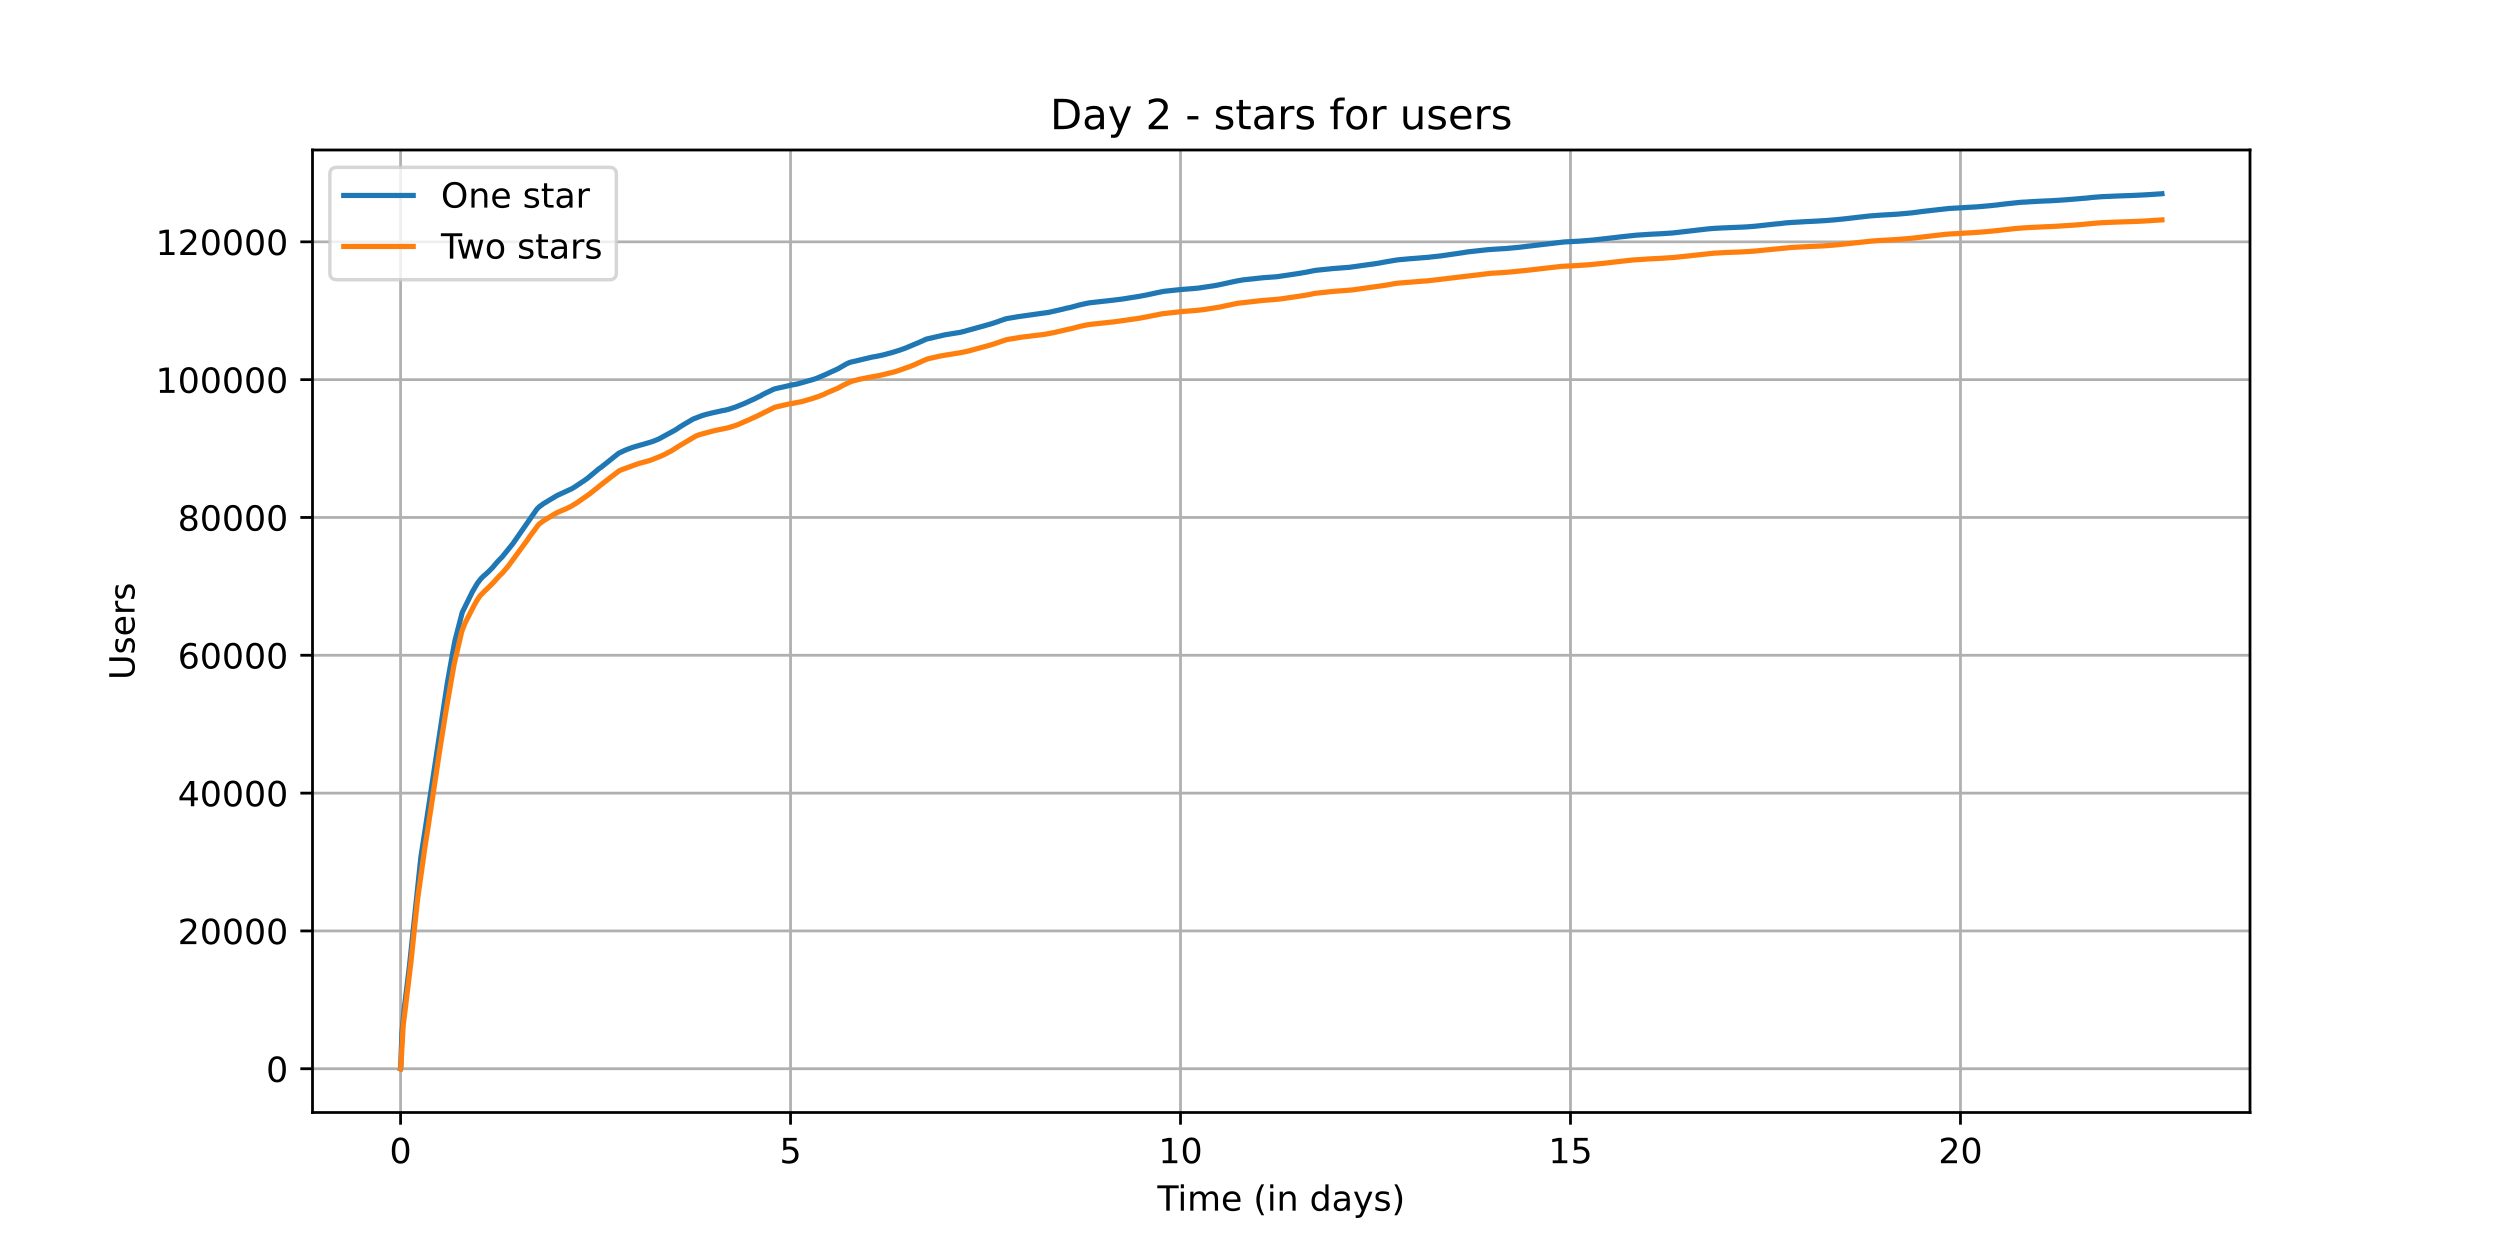 <?xml version="1.0" encoding="utf-8" standalone="no"?>
<!DOCTYPE svg PUBLIC "-//W3C//DTD SVG 1.1//EN"
  "http://www.w3.org/Graphics/SVG/1.1/DTD/svg11.dtd">
<!-- Created with matplotlib (https://matplotlib.org/) -->
<svg height="360pt" version="1.1" viewBox="0 0 720 360" width="720pt" xmlns="http://www.w3.org/2000/svg" xmlns:xlink="http://www.w3.org/1999/xlink">
 <defs>
  <style type="text/css">*{stroke-linecap:butt;stroke-linejoin:round;}</style>
 </defs>
 <g id="figure_1">
  <g id="patch_1">
   <path d="M 0 360 
L 720 360 
L 720 0 
L 0 0 
z
" style="fill:#ffffff;"/>
  </g>
  <g id="axes_1">
   <g id="patch_2">
    <path d="M 90 320.4 
L 648 320.4 
L 648 43.2 
L 90 43.2 
z
" style="fill:#ffffff;"/>
   </g>
   <g id="matplotlib.axis_1">
    <g id="xtick_1">
     <g id="line2d_1">
      <path clip-path="url(#p85b84d4c33)" d="M 115.364 320.4 
L 115.364 43.2 
" style="fill:none;stroke:#b0b0b0;stroke-linecap:square;stroke-width:0.8;"/>
     </g>
     <g id="line2d_2">
      <defs>
       <path d="M 0 0 
L 0 3.5 
" id="mfd2cdbee7e" style="stroke:#000000;stroke-width:0.8;"/>
      </defs>
      <g>
       <use style="stroke:#000000;stroke-width:0.8;" x="115.364" xlink:href="#mfd2cdbee7e" y="320.4"/>
      </g>
     </g>
     <g id="text_1">
      <!-- 0 -->
      <g transform="translate(112.182 334.998)scale(0.1 -0.1)">
       <defs>
        <path d="M 31.781 66.406 
Q 24.172 66.406 20.328 58.906 
Q 16.5 51.422 16.5 36.375 
Q 16.5 21.391 20.328 13.891 
Q 24.172 6.391 31.781 6.391 
Q 39.453 6.391 43.281 13.891 
Q 47.125 21.391 47.125 36.375 
Q 47.125 51.422 43.281 58.906 
Q 39.453 66.406 31.781 66.406 
z
M 31.781 74.219 
Q 44.047 74.219 50.516 64.516 
Q 56.984 54.828 56.984 36.375 
Q 56.984 17.969 50.516 8.266 
Q 44.047 -1.422 31.781 -1.422 
Q 19.531 -1.422 13.062 8.266 
Q 6.594 17.969 6.594 36.375 
Q 6.594 54.828 13.062 64.516 
Q 19.531 74.219 31.781 74.219 
z
" id="DejaVuSans-48"/>
       </defs>
       <use xlink:href="#DejaVuSans-48"/>
      </g>
     </g>
    </g>
    <g id="xtick_2">
     <g id="line2d_3">
      <path clip-path="url(#p85b84d4c33)" d="M 227.677 320.4 
L 227.677 43.2 
" style="fill:none;stroke:#b0b0b0;stroke-linecap:square;stroke-width:0.8;"/>
     </g>
     <g id="line2d_4">
      <g>
       <use style="stroke:#000000;stroke-width:0.8;" x="227.677" xlink:href="#mfd2cdbee7e" y="320.4"/>
      </g>
     </g>
     <g id="text_2">
      <!-- 5 -->
      <g transform="translate(224.495 334.998)scale(0.1 -0.1)">
       <defs>
        <path d="M 10.797 72.906 
L 49.516 72.906 
L 49.516 64.594 
L 19.828 64.594 
L 19.828 46.734 
Q 21.969 47.469 24.109 47.828 
Q 26.266 48.188 28.422 48.188 
Q 40.625 48.188 47.75 41.5 
Q 54.891 34.812 54.891 23.391 
Q 54.891 11.625 47.562 5.094 
Q 40.234 -1.422 26.906 -1.422 
Q 22.312 -1.422 17.547 -0.641 
Q 12.797 0.141 7.719 1.703 
L 7.719 11.625 
Q 12.109 9.234 16.797 8.062 
Q 21.484 6.891 26.703 6.891 
Q 35.156 6.891 40.078 11.328 
Q 45.016 15.766 45.016 23.391 
Q 45.016 31 40.078 35.438 
Q 35.156 39.891 26.703 39.891 
Q 22.75 39.891 18.812 39.016 
Q 14.891 38.141 10.797 36.281 
z
" id="DejaVuSans-53"/>
       </defs>
       <use xlink:href="#DejaVuSans-53"/>
      </g>
     </g>
    </g>
    <g id="xtick_3">
     <g id="line2d_5">
      <path clip-path="url(#p85b84d4c33)" d="M 339.99 320.4 
L 339.99 43.2 
" style="fill:none;stroke:#b0b0b0;stroke-linecap:square;stroke-width:0.8;"/>
     </g>
     <g id="line2d_6">
      <g>
       <use style="stroke:#000000;stroke-width:0.8;" x="339.99" xlink:href="#mfd2cdbee7e" y="320.4"/>
      </g>
     </g>
     <g id="text_3">
      <!-- 10 -->
      <g transform="translate(333.627 334.998)scale(0.1 -0.1)">
       <defs>
        <path d="M 12.406 8.297 
L 28.516 8.297 
L 28.516 63.922 
L 10.984 60.406 
L 10.984 69.391 
L 28.422 72.906 
L 38.281 72.906 
L 38.281 8.297 
L 54.391 8.297 
L 54.391 0 
L 12.406 0 
z
" id="DejaVuSans-49"/>
       </defs>
       <use xlink:href="#DejaVuSans-49"/>
       <use x="63.623" xlink:href="#DejaVuSans-48"/>
      </g>
     </g>
    </g>
    <g id="xtick_4">
     <g id="line2d_7">
      <path clip-path="url(#p85b84d4c33)" d="M 452.303 320.4 
L 452.303 43.2 
" style="fill:none;stroke:#b0b0b0;stroke-linecap:square;stroke-width:0.8;"/>
     </g>
     <g id="line2d_8">
      <g>
       <use style="stroke:#000000;stroke-width:0.8;" x="452.303" xlink:href="#mfd2cdbee7e" y="320.4"/>
      </g>
     </g>
     <g id="text_4">
      <!-- 15 -->
      <g transform="translate(445.94 334.998)scale(0.1 -0.1)">
       <use xlink:href="#DejaVuSans-49"/>
       <use x="63.623" xlink:href="#DejaVuSans-53"/>
      </g>
     </g>
    </g>
    <g id="xtick_5">
     <g id="line2d_9">
      <path clip-path="url(#p85b84d4c33)" d="M 564.616 320.4 
L 564.616 43.2 
" style="fill:none;stroke:#b0b0b0;stroke-linecap:square;stroke-width:0.8;"/>
     </g>
     <g id="line2d_10">
      <g>
       <use style="stroke:#000000;stroke-width:0.8;" x="564.616" xlink:href="#mfd2cdbee7e" y="320.4"/>
      </g>
     </g>
     <g id="text_5">
      <!-- 20 -->
      <g transform="translate(558.253 334.998)scale(0.1 -0.1)">
       <defs>
        <path d="M 19.188 8.297 
L 53.609 8.297 
L 53.609 0 
L 7.328 0 
L 7.328 8.297 
Q 12.938 14.109 22.625 23.891 
Q 32.328 33.688 34.812 36.531 
Q 39.547 41.844 41.422 45.531 
Q 43.312 49.219 43.312 52.781 
Q 43.312 58.594 39.234 62.25 
Q 35.156 65.922 28.609 65.922 
Q 23.969 65.922 18.812 64.312 
Q 13.672 62.703 7.812 59.422 
L 7.812 69.391 
Q 13.766 71.781 18.938 73 
Q 24.125 74.219 28.422 74.219 
Q 39.75 74.219 46.484 68.547 
Q 53.219 62.891 53.219 53.422 
Q 53.219 48.922 51.531 44.891 
Q 49.859 40.875 45.406 35.406 
Q 44.188 33.984 37.641 27.219 
Q 31.109 20.453 19.188 8.297 
z
" id="DejaVuSans-50"/>
       </defs>
       <use xlink:href="#DejaVuSans-50"/>
       <use x="63.623" xlink:href="#DejaVuSans-48"/>
      </g>
     </g>
    </g>
    <g id="text_6">
     <!-- Time (in days) -->
     <g transform="translate(333.327 348.677)scale(0.1 -0.1)">
      <defs>
       <path d="M -0.297 72.906 
L 61.375 72.906 
L 61.375 64.594 
L 35.5 64.594 
L 35.5 0 
L 25.594 0 
L 25.594 64.594 
L -0.297 64.594 
z
" id="DejaVuSans-84"/>
       <path d="M 9.422 54.688 
L 18.406 54.688 
L 18.406 0 
L 9.422 0 
z
M 9.422 75.984 
L 18.406 75.984 
L 18.406 64.594 
L 9.422 64.594 
z
" id="DejaVuSans-105"/>
       <path d="M 52 44.188 
Q 55.375 50.25 60.062 53.125 
Q 64.75 56 71.094 56 
Q 79.641 56 84.281 50.016 
Q 88.922 44.047 88.922 33.016 
L 88.922 0 
L 79.891 0 
L 79.891 32.719 
Q 79.891 40.578 77.094 44.375 
Q 74.312 48.188 68.609 48.188 
Q 61.625 48.188 57.562 43.547 
Q 53.516 38.922 53.516 30.906 
L 53.516 0 
L 44.484 0 
L 44.484 32.719 
Q 44.484 40.625 41.703 44.406 
Q 38.922 48.188 33.109 48.188 
Q 26.219 48.188 22.156 43.531 
Q 18.109 38.875 18.109 30.906 
L 18.109 0 
L 9.078 0 
L 9.078 54.688 
L 18.109 54.688 
L 18.109 46.188 
Q 21.188 51.219 25.484 53.609 
Q 29.781 56 35.688 56 
Q 41.656 56 45.828 52.969 
Q 50 49.953 52 44.188 
z
" id="DejaVuSans-109"/>
       <path d="M 56.203 29.594 
L 56.203 25.203 
L 14.891 25.203 
Q 15.484 15.922 20.484 11.062 
Q 25.484 6.203 34.422 6.203 
Q 39.594 6.203 44.453 7.469 
Q 49.312 8.734 54.109 11.281 
L 54.109 2.781 
Q 49.266 0.734 44.188 -0.344 
Q 39.109 -1.422 33.891 -1.422 
Q 20.797 -1.422 13.156 6.188 
Q 5.516 13.812 5.516 26.812 
Q 5.516 40.234 12.766 48.109 
Q 20.016 56 32.328 56 
Q 43.359 56 49.781 48.891 
Q 56.203 41.797 56.203 29.594 
z
M 47.219 32.234 
Q 47.125 39.594 43.094 43.984 
Q 39.062 48.391 32.422 48.391 
Q 24.906 48.391 20.391 44.141 
Q 15.875 39.891 15.188 32.172 
z
" id="DejaVuSans-101"/>
       <path id="DejaVuSans-32"/>
       <path d="M 31 75.875 
Q 24.469 64.656 21.281 53.656 
Q 18.109 42.672 18.109 31.391 
Q 18.109 20.125 21.312 9.062 
Q 24.516 -2 31 -13.188 
L 23.188 -13.188 
Q 15.875 -1.703 12.234 9.375 
Q 8.594 20.453 8.594 31.391 
Q 8.594 42.281 12.203 53.312 
Q 15.828 64.359 23.188 75.875 
z
" id="DejaVuSans-40"/>
       <path d="M 54.891 33.016 
L 54.891 0 
L 45.906 0 
L 45.906 32.719 
Q 45.906 40.484 42.875 44.328 
Q 39.844 48.188 33.797 48.188 
Q 26.516 48.188 22.312 43.547 
Q 18.109 38.922 18.109 30.906 
L 18.109 0 
L 9.078 0 
L 9.078 54.688 
L 18.109 54.688 
L 18.109 46.188 
Q 21.344 51.125 25.703 53.562 
Q 30.078 56 35.797 56 
Q 45.219 56 50.047 50.172 
Q 54.891 44.344 54.891 33.016 
z
" id="DejaVuSans-110"/>
       <path d="M 45.406 46.391 
L 45.406 75.984 
L 54.391 75.984 
L 54.391 0 
L 45.406 0 
L 45.406 8.203 
Q 42.578 3.328 38.25 0.953 
Q 33.938 -1.422 27.875 -1.422 
Q 17.969 -1.422 11.734 6.484 
Q 5.516 14.406 5.516 27.297 
Q 5.516 40.188 11.734 48.094 
Q 17.969 56 27.875 56 
Q 33.938 56 38.25 53.625 
Q 42.578 51.266 45.406 46.391 
z
M 14.797 27.297 
Q 14.797 17.391 18.875 11.75 
Q 22.953 6.109 30.078 6.109 
Q 37.203 6.109 41.297 11.75 
Q 45.406 17.391 45.406 27.297 
Q 45.406 37.203 41.297 42.844 
Q 37.203 48.484 30.078 48.484 
Q 22.953 48.484 18.875 42.844 
Q 14.797 37.203 14.797 27.297 
z
" id="DejaVuSans-100"/>
       <path d="M 34.281 27.484 
Q 23.391 27.484 19.188 25 
Q 14.984 22.516 14.984 16.5 
Q 14.984 11.719 18.141 8.906 
Q 21.297 6.109 26.703 6.109 
Q 34.188 6.109 38.703 11.406 
Q 43.219 16.703 43.219 25.484 
L 43.219 27.484 
z
M 52.203 31.203 
L 52.203 0 
L 43.219 0 
L 43.219 8.297 
Q 40.141 3.328 35.547 0.953 
Q 30.953 -1.422 24.312 -1.422 
Q 15.922 -1.422 10.953 3.297 
Q 6 8.016 6 15.922 
Q 6 25.141 12.172 29.828 
Q 18.359 34.516 30.609 34.516 
L 43.219 34.516 
L 43.219 35.406 
Q 43.219 41.609 39.141 45 
Q 35.062 48.391 27.688 48.391 
Q 23 48.391 18.547 47.266 
Q 14.109 46.141 10.016 43.891 
L 10.016 52.203 
Q 14.938 54.109 19.578 55.047 
Q 24.219 56 28.609 56 
Q 40.484 56 46.344 49.844 
Q 52.203 43.703 52.203 31.203 
z
" id="DejaVuSans-97"/>
       <path d="M 32.172 -5.078 
Q 28.375 -14.844 24.75 -17.812 
Q 21.141 -20.797 15.094 -20.797 
L 7.906 -20.797 
L 7.906 -13.281 
L 13.188 -13.281 
Q 16.891 -13.281 18.938 -11.516 
Q 21 -9.766 23.484 -3.219 
L 25.094 0.875 
L 2.984 54.688 
L 12.5 54.688 
L 29.594 11.922 
L 46.688 54.688 
L 56.203 54.688 
z
" id="DejaVuSans-121"/>
       <path d="M 44.281 53.078 
L 44.281 44.578 
Q 40.484 46.531 36.375 47.5 
Q 32.281 48.484 27.875 48.484 
Q 21.188 48.484 17.844 46.438 
Q 14.5 44.391 14.5 40.281 
Q 14.5 37.156 16.891 35.375 
Q 19.281 33.594 26.516 31.984 
L 29.594 31.297 
Q 39.156 29.25 43.188 25.516 
Q 47.219 21.781 47.219 15.094 
Q 47.219 7.469 41.188 3.016 
Q 35.156 -1.422 24.609 -1.422 
Q 20.219 -1.422 15.453 -0.562 
Q 10.688 0.297 5.422 2 
L 5.422 11.281 
Q 10.406 8.688 15.234 7.391 
Q 20.062 6.109 24.812 6.109 
Q 31.156 6.109 34.562 8.281 
Q 37.984 10.453 37.984 14.406 
Q 37.984 18.062 35.516 20.016 
Q 33.062 21.969 24.703 23.781 
L 21.578 24.516 
Q 13.234 26.266 9.516 29.906 
Q 5.812 33.547 5.812 39.891 
Q 5.812 47.609 11.281 51.797 
Q 16.75 56 26.812 56 
Q 31.781 56 36.172 55.266 
Q 40.578 54.547 44.281 53.078 
z
" id="DejaVuSans-115"/>
       <path d="M 8.016 75.875 
L 15.828 75.875 
Q 23.141 64.359 26.781 53.312 
Q 30.422 42.281 30.422 31.391 
Q 30.422 20.453 26.781 9.375 
Q 23.141 -1.703 15.828 -13.188 
L 8.016 -13.188 
Q 14.5 -2 17.703 9.062 
Q 20.906 20.125 20.906 31.391 
Q 20.906 42.672 17.703 53.656 
Q 14.5 64.656 8.016 75.875 
z
" id="DejaVuSans-41"/>
      </defs>
      <use xlink:href="#DejaVuSans-84"/>
      <use x="57.959" xlink:href="#DejaVuSans-105"/>
      <use x="85.742" xlink:href="#DejaVuSans-109"/>
      <use x="183.154" xlink:href="#DejaVuSans-101"/>
      <use x="244.678" xlink:href="#DejaVuSans-32"/>
      <use x="276.465" xlink:href="#DejaVuSans-40"/>
      <use x="315.479" xlink:href="#DejaVuSans-105"/>
      <use x="343.262" xlink:href="#DejaVuSans-110"/>
      <use x="406.641" xlink:href="#DejaVuSans-32"/>
      <use x="438.428" xlink:href="#DejaVuSans-100"/>
      <use x="501.904" xlink:href="#DejaVuSans-97"/>
      <use x="563.184" xlink:href="#DejaVuSans-121"/>
      <use x="622.363" xlink:href="#DejaVuSans-115"/>
      <use x="674.463" xlink:href="#DejaVuSans-41"/>
     </g>
    </g>
   </g>
   <g id="matplotlib.axis_2">
    <g id="ytick_1">
     <g id="line2d_11">
      <path clip-path="url(#p85b84d4c33)" d="M 90 307.8 
L 648 307.8 
" style="fill:none;stroke:#b0b0b0;stroke-linecap:square;stroke-width:0.8;"/>
     </g>
     <g id="line2d_12">
      <defs>
       <path d="M 0 0 
L -3.5 0 
" id="mcbee7a21dc" style="stroke:#000000;stroke-width:0.8;"/>
      </defs>
      <g>
       <use style="stroke:#000000;stroke-width:0.8;" x="90" xlink:href="#mcbee7a21dc" y="307.8"/>
      </g>
     </g>
     <g id="text_7">
      <!-- 0 -->
      <g transform="translate(76.638 311.599)scale(0.1 -0.1)">
       <use xlink:href="#DejaVuSans-48"/>
      </g>
     </g>
    </g>
    <g id="ytick_2">
     <g id="line2d_13">
      <path clip-path="url(#p85b84d4c33)" d="M 90 268.107 
L 648 268.107 
" style="fill:none;stroke:#b0b0b0;stroke-linecap:square;stroke-width:0.8;"/>
     </g>
     <g id="line2d_14">
      <g>
       <use style="stroke:#000000;stroke-width:0.8;" x="90" xlink:href="#mcbee7a21dc" y="268.107"/>
      </g>
     </g>
     <g id="text_8">
      <!-- 20000 -->
      <g transform="translate(51.188 271.907)scale(0.1 -0.1)">
       <use xlink:href="#DejaVuSans-50"/>
       <use x="63.623" xlink:href="#DejaVuSans-48"/>
       <use x="127.246" xlink:href="#DejaVuSans-48"/>
       <use x="190.869" xlink:href="#DejaVuSans-48"/>
       <use x="254.492" xlink:href="#DejaVuSans-48"/>
      </g>
     </g>
    </g>
    <g id="ytick_3">
     <g id="line2d_15">
      <path clip-path="url(#p85b84d4c33)" d="M 90 228.415 
L 648 228.415 
" style="fill:none;stroke:#b0b0b0;stroke-linecap:square;stroke-width:0.8;"/>
     </g>
     <g id="line2d_16">
      <g>
       <use style="stroke:#000000;stroke-width:0.8;" x="90" xlink:href="#mcbee7a21dc" y="228.415"/>
      </g>
     </g>
     <g id="text_9">
      <!-- 40000 -->
      <g transform="translate(51.188 232.214)scale(0.1 -0.1)">
       <defs>
        <path d="M 37.797 64.312 
L 12.891 25.391 
L 37.797 25.391 
z
M 35.203 72.906 
L 47.609 72.906 
L 47.609 25.391 
L 58.016 25.391 
L 58.016 17.188 
L 47.609 17.188 
L 47.609 0 
L 37.797 0 
L 37.797 17.188 
L 4.891 17.188 
L 4.891 26.703 
z
" id="DejaVuSans-52"/>
       </defs>
       <use xlink:href="#DejaVuSans-52"/>
       <use x="63.623" xlink:href="#DejaVuSans-48"/>
       <use x="127.246" xlink:href="#DejaVuSans-48"/>
       <use x="190.869" xlink:href="#DejaVuSans-48"/>
       <use x="254.492" xlink:href="#DejaVuSans-48"/>
      </g>
     </g>
    </g>
    <g id="ytick_4">
     <g id="line2d_17">
      <path clip-path="url(#p85b84d4c33)" d="M 90 188.722 
L 648 188.722 
" style="fill:none;stroke:#b0b0b0;stroke-linecap:square;stroke-width:0.8;"/>
     </g>
     <g id="line2d_18">
      <g>
       <use style="stroke:#000000;stroke-width:0.8;" x="90" xlink:href="#mcbee7a21dc" y="188.722"/>
      </g>
     </g>
     <g id="text_10">
      <!-- 60000 -->
      <g transform="translate(51.188 192.522)scale(0.1 -0.1)">
       <defs>
        <path d="M 33.016 40.375 
Q 26.375 40.375 22.484 35.828 
Q 18.609 31.297 18.609 23.391 
Q 18.609 15.531 22.484 10.953 
Q 26.375 6.391 33.016 6.391 
Q 39.656 6.391 43.531 10.953 
Q 47.406 15.531 47.406 23.391 
Q 47.406 31.297 43.531 35.828 
Q 39.656 40.375 33.016 40.375 
z
M 52.594 71.297 
L 52.594 62.312 
Q 48.875 64.062 45.094 64.984 
Q 41.312 65.922 37.594 65.922 
Q 27.828 65.922 22.672 59.328 
Q 17.531 52.734 16.797 39.406 
Q 19.672 43.656 24.016 45.922 
Q 28.375 48.188 33.594 48.188 
Q 44.578 48.188 50.953 41.516 
Q 57.328 34.859 57.328 23.391 
Q 57.328 12.156 50.688 5.359 
Q 44.047 -1.422 33.016 -1.422 
Q 20.359 -1.422 13.672 8.266 
Q 6.984 17.969 6.984 36.375 
Q 6.984 53.656 15.188 63.938 
Q 23.391 74.219 37.203 74.219 
Q 40.922 74.219 44.703 73.484 
Q 48.484 72.75 52.594 71.297 
z
" id="DejaVuSans-54"/>
       </defs>
       <use xlink:href="#DejaVuSans-54"/>
       <use x="63.623" xlink:href="#DejaVuSans-48"/>
       <use x="127.246" xlink:href="#DejaVuSans-48"/>
       <use x="190.869" xlink:href="#DejaVuSans-48"/>
       <use x="254.492" xlink:href="#DejaVuSans-48"/>
      </g>
     </g>
    </g>
    <g id="ytick_5">
     <g id="line2d_19">
      <path clip-path="url(#p85b84d4c33)" d="M 90 149.03 
L 648 149.03 
" style="fill:none;stroke:#b0b0b0;stroke-linecap:square;stroke-width:0.8;"/>
     </g>
     <g id="line2d_20">
      <g>
       <use style="stroke:#000000;stroke-width:0.8;" x="90" xlink:href="#mcbee7a21dc" y="149.03"/>
      </g>
     </g>
     <g id="text_11">
      <!-- 80000 -->
      <g transform="translate(51.188 152.829)scale(0.1 -0.1)">
       <defs>
        <path d="M 31.781 34.625 
Q 24.75 34.625 20.719 30.859 
Q 16.703 27.094 16.703 20.516 
Q 16.703 13.922 20.719 10.156 
Q 24.75 6.391 31.781 6.391 
Q 38.812 6.391 42.859 10.172 
Q 46.922 13.969 46.922 20.516 
Q 46.922 27.094 42.891 30.859 
Q 38.875 34.625 31.781 34.625 
z
M 21.922 38.812 
Q 15.578 40.375 12.031 44.719 
Q 8.5 49.078 8.5 55.328 
Q 8.5 64.062 14.719 69.141 
Q 20.953 74.219 31.781 74.219 
Q 42.672 74.219 48.875 69.141 
Q 55.078 64.062 55.078 55.328 
Q 55.078 49.078 51.531 44.719 
Q 48 40.375 41.703 38.812 
Q 48.828 37.156 52.797 32.312 
Q 56.781 27.484 56.781 20.516 
Q 56.781 9.906 50.312 4.234 
Q 43.844 -1.422 31.781 -1.422 
Q 19.734 -1.422 13.25 4.234 
Q 6.781 9.906 6.781 20.516 
Q 6.781 27.484 10.781 32.312 
Q 14.797 37.156 21.922 38.812 
z
M 18.312 54.391 
Q 18.312 48.734 21.844 45.562 
Q 25.391 42.391 31.781 42.391 
Q 38.141 42.391 41.719 45.562 
Q 45.312 48.734 45.312 54.391 
Q 45.312 60.062 41.719 63.234 
Q 38.141 66.406 31.781 66.406 
Q 25.391 66.406 21.844 63.234 
Q 18.312 60.062 18.312 54.391 
z
" id="DejaVuSans-56"/>
       </defs>
       <use xlink:href="#DejaVuSans-56"/>
       <use x="63.623" xlink:href="#DejaVuSans-48"/>
       <use x="127.246" xlink:href="#DejaVuSans-48"/>
       <use x="190.869" xlink:href="#DejaVuSans-48"/>
       <use x="254.492" xlink:href="#DejaVuSans-48"/>
      </g>
     </g>
    </g>
    <g id="ytick_6">
     <g id="line2d_21">
      <path clip-path="url(#p85b84d4c33)" d="M 90 109.337 
L 648 109.337 
" style="fill:none;stroke:#b0b0b0;stroke-linecap:square;stroke-width:0.8;"/>
     </g>
     <g id="line2d_22">
      <g>
       <use style="stroke:#000000;stroke-width:0.8;" x="90" xlink:href="#mcbee7a21dc" y="109.337"/>
      </g>
     </g>
     <g id="text_12">
      <!-- 100000 -->
      <g transform="translate(44.825 113.137)scale(0.1 -0.1)">
       <use xlink:href="#DejaVuSans-49"/>
       <use x="63.623" xlink:href="#DejaVuSans-48"/>
       <use x="127.246" xlink:href="#DejaVuSans-48"/>
       <use x="190.869" xlink:href="#DejaVuSans-48"/>
       <use x="254.492" xlink:href="#DejaVuSans-48"/>
       <use x="318.115" xlink:href="#DejaVuSans-48"/>
      </g>
     </g>
    </g>
    <g id="ytick_7">
     <g id="line2d_23">
      <path clip-path="url(#p85b84d4c33)" d="M 90 69.645 
L 648 69.645 
" style="fill:none;stroke:#b0b0b0;stroke-linecap:square;stroke-width:0.8;"/>
     </g>
     <g id="line2d_24">
      <g>
       <use style="stroke:#000000;stroke-width:0.8;" x="90" xlink:href="#mcbee7a21dc" y="69.645"/>
      </g>
     </g>
     <g id="text_13">
      <!-- 120000 -->
      <g transform="translate(44.825 73.444)scale(0.1 -0.1)">
       <use xlink:href="#DejaVuSans-49"/>
       <use x="63.623" xlink:href="#DejaVuSans-50"/>
       <use x="127.246" xlink:href="#DejaVuSans-48"/>
       <use x="190.869" xlink:href="#DejaVuSans-48"/>
       <use x="254.492" xlink:href="#DejaVuSans-48"/>
       <use x="318.115" xlink:href="#DejaVuSans-48"/>
      </g>
     </g>
    </g>
    <g id="text_14">
     <!-- Users -->
     <g transform="translate(38.745 195.801)rotate(-90)scale(0.1 -0.1)">
      <defs>
       <path d="M 8.688 72.906 
L 18.609 72.906 
L 18.609 28.609 
Q 18.609 16.891 22.844 11.734 
Q 27.094 6.594 36.625 6.594 
Q 46.094 6.594 50.344 11.734 
Q 54.594 16.891 54.594 28.609 
L 54.594 72.906 
L 64.5 72.906 
L 64.5 27.391 
Q 64.5 13.141 57.438 5.859 
Q 50.391 -1.422 36.625 -1.422 
Q 22.797 -1.422 15.734 5.859 
Q 8.688 13.141 8.688 27.391 
z
" id="DejaVuSans-85"/>
       <path d="M 41.109 46.297 
Q 39.594 47.172 37.812 47.578 
Q 36.031 48 33.891 48 
Q 26.266 48 22.188 43.047 
Q 18.109 38.094 18.109 28.812 
L 18.109 0 
L 9.078 0 
L 9.078 54.688 
L 18.109 54.688 
L 18.109 46.188 
Q 20.953 51.172 25.484 53.578 
Q 30.031 56 36.531 56 
Q 37.453 56 38.578 55.875 
Q 39.703 55.766 41.062 55.516 
z
" id="DejaVuSans-114"/>
      </defs>
      <use xlink:href="#DejaVuSans-85"/>
      <use x="73.193" xlink:href="#DejaVuSans-115"/>
      <use x="125.293" xlink:href="#DejaVuSans-101"/>
      <use x="186.816" xlink:href="#DejaVuSans-114"/>
      <use x="227.93" xlink:href="#DejaVuSans-115"/>
     </g>
    </g>
   </g>
   <g id="line2d_25">
    <path clip-path="url(#p85b84d4c33)" d="M 115.364 307.8 
L 115.397 307.693 
L 115.483 304.74 
L 115.768 297.373 
L 116.393 290.71 
L 117.921 278.193 
L 121.226 246.777 
L 122.308 239.777 
L 122.659 237.524 
L 128.833 196.691 
L 129.42 193.386 
L 130.36 188.121 
L 130.565 186.928 
L 131.044 184.442 
L 133.123 176.386 
L 136.071 170.392 
L 137.477 167.991 
L 138.529 166.641 
L 138.792 166.379 
L 139.24 165.925 
L 139.487 165.711 
L 139.636 165.605 
L 139.93 165.334 
L 140.562 164.754 
L 140.725 164.607 
L 141.581 163.732 
L 141.781 163.547 
L 143.078 162.009 
L 143.634 161.394 
L 144.205 160.819 
L 144.576 160.449 
L 147.74 156.532 
L 148.095 156.01 
L 154.628 146.611 
L 155.402 145.864 
L 155.919 145.509 
L 156.151 145.338 
L 156.382 145.144 
L 160.288 142.788 
L 160.597 142.633 
L 164.71 140.74 
L 164.886 140.627 
L 165.472 140.272 
L 167.772 138.736 
L 167.772 138.736 
L 168.019 138.595 
L 168.483 138.257 
L 168.73 138.085 
L 169.055 137.848 
L 169.287 137.668 
L 170.972 136.271 
L 171.151 136.122 
L 172.216 135.215 
L 172.432 135.05 
L 172.828 134.76 
L 173.019 134.653 
L 178.175 130.541 
L 179.958 129.696 
L 180.584 129.44 
L 180.954 129.301 
L 181.798 128.993 
L 182.158 128.856 
L 182.621 128.721 
L 182.983 128.612 
L 183.906 128.342 
L 184.128 128.263 
L 184.847 128.076 
L 185.248 127.967 
L 187.486 127.302 
L 187.887 127.163 
L 188.426 126.967 
L 188.706 126.85 
L 189.662 126.461 
L 189.662 126.461 
L 194.362 123.908 
L 194.625 123.744 
L 195.681 123.045 
L 196.109 122.773 
L 196.746 122.382 
L 197.148 122.132 
L 199.51 120.757 
L 199.695 120.652 
L 202.411 119.618 
L 202.852 119.51 
L 203.337 119.352 
L 203.795 119.243 
L 205.174 118.901 
L 207.29 118.441 
L 207.753 118.324 
L 208.271 118.217 
L 208.766 118.145 
L 209.74 117.911 
L 210.034 117.82 
L 211.641 117.292 
L 212.105 117.125 
L 212.816 116.833 
L 213.203 116.676 
L 213.713 116.474 
L 213.976 116.367 
L 214.548 116.129 
L 216.712 115.13 
L 217.083 114.974 
L 218.149 114.442 
L 218.644 114.2 
L 219.123 113.969 
L 219.525 113.705 
L 219.927 113.489 
L 222.957 112.04 
L 223.885 111.812 
L 227.78 110.935 
L 229.62 110.586 
L 234.102 109.315 
L 234.349 109.236 
L 234.937 109.052 
L 237.937 107.789 
L 238.184 107.666 
L 239.452 107.069 
L 239.746 106.95 
L 241.308 106.225 
L 241.988 105.836 
L 243.689 104.856 
L 243.937 104.735 
L 244.23 104.592 
L 244.803 104.354 
L 251.342 102.804 
L 252.069 102.697 
L 254.58 102.171 
L 255.245 101.978 
L 255.771 101.831 
L 256.667 101.605 
L 258.724 100.968 
L 259.11 100.849 
L 259.945 100.543 
L 260.486 100.369 
L 260.873 100.208 
L 264.847 98.547 
L 266.795 97.66 
L 271.636 96.542 
L 272.146 96.433 
L 272.718 96.332 
L 275.933 95.814 
L 276.428 95.739 
L 277.386 95.506 
L 283.804 93.736 
L 284.19 93.611 
L 285.041 93.393 
L 287.036 92.75 
L 287.515 92.585 
L 287.778 92.468 
L 288.226 92.309 
L 288.474 92.232 
L 289.649 91.827 
L 289.881 91.763 
L 292.742 91.283 
L 293.314 91.18 
L 302.044 89.957 
L 306.191 89.017 
L 306.948 88.808 
L 307.351 88.723 
L 307.953 88.614 
L 308.804 88.396 
L 309.887 88.1 
L 310.63 87.895 
L 310.971 87.802 
L 313.523 87.254 
L 314.374 87.145 
L 320.374 86.48 
L 321.239 86.371 
L 322.121 86.258 
L 323.048 86.149 
L 323.543 86.075 
L 324.208 85.972 
L 324.443 85.929 
L 327.952 85.373 
L 328.555 85.26 
L 330.457 84.905 
L 331.214 84.732 
L 331.74 84.623 
L 334.245 84.087 
L 334.849 83.982 
L 335.25 83.898 
L 340.028 83.39 
L 341.358 83.281 
L 343.398 83.128 
L 344.559 83.019 
L 345.27 82.95 
L 349.676 82.285 
L 349.939 82.241 
L 350.558 82.132 
L 353.108 81.586 
L 354.237 81.332 
L 356.463 80.87 
L 357.174 80.765 
L 357.869 80.618 
L 362.987 80.066 
L 364.116 79.957 
L 366.002 79.824 
L 367.547 79.715 
L 368.491 79.588 
L 374.118 78.748 
L 375.556 78.494 
L 376.267 78.389 
L 376.607 78.302 
L 377.148 78.195 
L 378.864 77.865 
L 383.749 77.355 
L 385.172 77.246 
L 387.274 77.085 
L 388.696 76.976 
L 396.892 75.823 
L 398.593 75.503 
L 401.036 75.081 
L 402.18 74.896 
L 403.046 74.787 
L 406.031 74.519 
L 407.453 74.41 
L 409.82 74.219 
L 411.245 74.112 
L 412.079 74.013 
L 413.053 73.906 
L 413.78 73.832 
L 414.708 73.725 
L 415.604 73.606 
L 421.51 72.745 
L 422.051 72.649 
L 422.747 72.54 
L 428.5 71.907 
L 430.046 71.798 
L 431.7 71.695 
L 433.524 71.586 
L 436.646 71.3 
L 437.775 71.193 
L 438.255 71.125 
L 450.425 69.688 
L 452.481 69.581 
L 453.053 69.548 
L 455.048 69.438 
L 457.337 69.258 
L 458.651 69.149 
L 465.592 68.361 
L 466.397 68.252 
L 471.346 67.722 
L 473.108 67.612 
L 474.916 67.489 
L 477.003 67.38 
L 478.364 67.315 
L 480.033 67.206 
L 481.703 67.1 
L 482.63 66.991 
L 491.847 65.93 
L 493.068 65.822 
L 493.702 65.771 
L 495.774 65.662 
L 496.331 65.632 
L 498.975 65.525 
L 499.315 65.509 
L 501.973 65.4 
L 503.581 65.302 
L 504.988 65.193 
L 505.684 65.13 
L 511.28 64.516 
L 512.486 64.409 
L 513.243 64.326 
L 514.047 64.217 
L 516.227 64.05 
L 518.314 63.941 
L 520.092 63.826 
L 522.441 63.717 
L 523.91 63.637 
L 525.765 63.528 
L 528.192 63.33 
L 529.352 63.223 
L 530.094 63.145 
L 531.129 63.036 
L 538.566 62.185 
L 540.127 62.075 
L 540.823 62.012 
L 542.492 61.907 
L 544.563 61.798 
L 545.135 61.766 
L 546.681 61.657 
L 549.496 61.409 
L 550.578 61.303 
L 551.011 61.25 
L 551.861 61.143 
L 552.789 61.018 
L 553.608 60.908 
L 561.309 60.039 
L 563.288 59.93 
L 564.803 59.845 
L 566.519 59.737 
L 567.122 59.696 
L 569.116 59.589 
L 569.487 59.559 
L 570.77 59.45 
L 573.521 59.206 
L 574.464 59.096 
L 575.16 59.031 
L 575.887 58.924 
L 576.644 58.842 
L 577.479 58.735 
L 577.773 58.702 
L 578.809 58.592 
L 579.18 58.563 
L 580.093 58.455 
L 580.835 58.378 
L 581.902 58.273 
L 582.257 58.253 
L 584.19 58.144 
L 584.793 58.1 
L 586.71 57.993 
L 587.282 57.959 
L 589.74 57.85 
L 590.219 57.838 
L 592.059 57.729 
L 593.744 57.622 
L 595.303 57.513 
L 597.683 57.316 
L 599.028 57.209 
L 599.785 57.128 
L 601.239 57.021 
L 602.136 56.901 
L 603.404 56.792 
L 605.523 56.63 
L 608.229 56.52 
L 609.605 56.457 
L 612.542 56.348 
L 613.686 56.314 
L 615.989 56.205 
L 617.287 56.147 
L 619.096 56.038 
L 620.92 55.913 
L 622.605 55.804 
L 622.636 55.8 
L 622.636 55.8 
" style="fill:none;stroke:#1f77b4;stroke-linecap:square;stroke-width:1.5;"/>
   </g>
   <g id="line2d_26">
    <path clip-path="url(#p85b84d4c33)" d="M 115.364 307.8 
L 115.421 307.699 
L 115.483 306.675 
L 116.1 295.541 
L 116.974 288.444 
L 118.369 276.947 
L 119.418 266.837 
L 120.283 258.885 
L 122.416 243.708 
L 123.261 238.445 
L 123.755 235.113 
L 124.125 232.751 
L 124.751 228.592 
L 125.091 226.325 
L 125.437 224.033 
L 126.405 217.619 
L 126.95 214.108 
L 128.431 204.861 
L 128.956 201.797 
L 129.374 199.39 
L 130.766 191.421 
L 132.977 181.889 
L 133.678 180.093 
L 133.925 179.482 
L 134.153 178.996 
L 136.704 174.052 
L 137.522 172.651 
L 138.018 171.932 
L 138.219 171.635 
L 139.735 170.075 
L 139.936 169.918 
L 142.136 167.737 
L 142.785 167.011 
L 142.985 166.774 
L 143.572 166.133 
L 144.097 165.578 
L 144.391 165.318 
L 144.731 164.972 
L 145.857 163.649 
L 146.292 163.137 
L 151.922 155.484 
L 152.416 154.718 
L 155.055 151.153 
L 155.425 150.8 
L 155.842 150.506 
L 156.367 150.127 
L 157.123 149.611 
L 157.691 149.282 
L 159.423 148.222 
L 159.67 148.071 
L 159.67 148.071 
L 160.319 147.714 
L 160.876 147.45 
L 161.17 147.333 
L 161.522 147.166 
L 162.34 146.813 
L 162.623 146.706 
L 162.886 146.593 
L 163.35 146.388 
L 163.628 146.233 
L 164.092 146.015 
L 164.308 145.906 
L 164.762 145.654 
L 164.989 145.499 
L 165.22 145.354 
L 165.935 144.949 
L 169.812 142.244 
L 170.106 142.026 
L 170.256 141.889 
L 171.591 140.833 
L 171.753 140.724 
L 172.124 140.405 
L 174.281 138.674 
L 174.424 138.593 
L 174.686 138.39 
L 175.736 137.561 
L 178.237 135.657 
L 178.442 135.55 
L 178.999 135.288 
L 183.2 133.762 
L 183.958 133.518 
L 184.406 133.375 
L 186.483 132.813 
L 186.761 132.732 
L 187.116 132.627 
L 187.301 132.567 
L 189.6 131.656 
L 189.6 131.656 
L 189.879 131.557 
L 190.466 131.301 
L 191.085 131.019 
L 191.394 130.88 
L 191.962 130.585 
L 192.306 130.386 
L 193.228 129.942 
L 193.697 129.626 
L 193.883 129.525 
L 194.207 129.315 
L 195.126 128.725 
L 195.404 128.545 
L 200.358 125.607 
L 200.594 125.498 
L 201.305 125.25 
L 201.623 125.123 
L 205.593 124.069 
L 206.04 123.962 
L 208.442 123.464 
L 209.74 123.188 
L 211.765 122.561 
L 212.646 122.235 
L 213.264 121.965 
L 213.914 121.676 
L 216.217 120.668 
L 216.603 120.465 
L 217.175 120.229 
L 217.732 119.975 
L 223.173 117.282 
L 227.285 116.329 
L 228.027 116.22 
L 229.62 115.908 
L 230.191 115.801 
L 230.794 115.692 
L 234.009 114.763 
L 234.442 114.608 
L 234.983 114.432 
L 235.679 114.2 
L 236.452 113.89 
L 236.731 113.781 
L 237.211 113.614 
L 237.798 113.305 
L 238.494 112.993 
L 241.385 111.755 
L 242.932 110.901 
L 245.112 109.895 
L 245.669 109.712 
L 246.535 109.498 
L 246.937 109.395 
L 247.323 109.276 
L 248.746 108.984 
L 250.647 108.605 
L 253.091 108.18 
L 253.837 108.012 
L 254.812 107.779 
L 255.136 107.7 
L 255.585 107.589 
L 256.543 107.357 
L 256.853 107.287 
L 257.719 107.067 
L 260.146 106.243 
L 260.564 106.079 
L 261.399 105.775 
L 261.786 105.666 
L 262.821 105.253 
L 263.254 105.086 
L 263.904 104.794 
L 264.368 104.56 
L 264.925 104.336 
L 265.234 104.195 
L 265.589 104.022 
L 266.177 103.759 
L 267.167 103.366 
L 267.569 103.256 
L 270.832 102.524 
L 271.497 102.417 
L 272.857 102.179 
L 276.397 101.617 
L 277.062 101.478 
L 278.638 101.167 
L 284.963 99.444 
L 285.242 99.365 
L 285.907 99.17 
L 288.396 98.323 
L 289.897 97.822 
L 290.268 97.755 
L 290.902 97.646 
L 294.071 97.124 
L 294.582 97.045 
L 295.54 96.937 
L 296.329 96.85 
L 297.119 96.743 
L 297.94 96.642 
L 298.887 96.534 
L 300.715 96.302 
L 301.364 96.193 
L 303.312 95.83 
L 307.876 94.782 
L 308.464 94.673 
L 309.454 94.413 
L 310.305 94.197 
L 310.862 94.03 
L 313.353 93.51 
L 314.22 93.401 
L 314.653 93.351 
L 319.771 92.799 
L 320.822 92.69 
L 321.734 92.571 
L 328.169 91.646 
L 328.586 91.555 
L 330.024 91.297 
L 330.58 91.188 
L 332.421 90.825 
L 332.977 90.718 
L 333.658 90.571 
L 334.23 90.465 
L 334.849 90.346 
L 340.678 89.703 
L 342.069 89.594 
L 342.702 89.543 
L 344.14 89.435 
L 344.868 89.364 
L 345.842 89.257 
L 346.259 89.211 
L 347.079 89.102 
L 351.099 88.471 
L 351.763 88.332 
L 352.861 88.086 
L 353.216 88.022 
L 354.53 87.747 
L 354.839 87.681 
L 356.293 87.389 
L 356.54 87.33 
L 363.868 86.508 
L 365.337 86.399 
L 367.594 86.218 
L 368.614 86.109 
L 369.511 85.994 
L 375.293 85.137 
L 375.788 85.059 
L 376.437 84.952 
L 378.741 84.48 
L 383.626 83.958 
L 384.801 83.849 
L 386.594 83.728 
L 387.97 83.619 
L 388.604 83.567 
L 389.794 83.458 
L 398.778 82.186 
L 399.273 82.11 
L 399.845 82.003 
L 400.433 81.896 
L 401.825 81.654 
L 402.691 81.545 
L 405.196 81.336 
L 406.633 81.231 
L 407.02 81.199 
L 408.288 81.092 
L 408.953 81.035 
L 410.501 80.927 
L 411.121 80.884 
L 429.35 78.713 
L 431.143 78.603 
L 432.859 78.496 
L 434.266 78.389 
L 434.621 78.367 
L 435.719 78.258 
L 439.971 77.827 
L 440.914 77.718 
L 449.683 76.714 
L 451.708 76.605 
L 452.048 76.587 
L 454.336 76.478 
L 456.301 76.335 
L 457.862 76.226 
L 461.897 75.823 
L 462.841 75.714 
L 470.109 74.884 
L 471.778 74.777 
L 472.32 74.751 
L 473.85 74.644 
L 474.143 74.614 
L 476.107 74.505 
L 477.467 74.444 
L 479.291 74.336 
L 479.925 74.285 
L 481.827 74.176 
L 486.882 73.644 
L 487.856 73.535 
L 493.594 72.915 
L 495.619 72.806 
L 497.289 72.705 
L 500.582 72.596 
L 501.958 72.532 
L 503.782 72.423 
L 505.823 72.27 
L 506.843 72.161 
L 510.894 71.756 
L 512.053 71.649 
L 512.795 71.574 
L 516.072 71.26 
L 518.129 71.151 
L 519.566 71.076 
L 521.839 70.967 
L 523.106 70.913 
L 525.332 70.804 
L 527.435 70.643 
L 528.749 70.534 
L 533.124 70.079 
L 534.036 69.97 
L 539.138 69.42 
L 540.529 69.311 
L 542.121 69.216 
L 544.162 69.107 
L 544.517 69.087 
L 546.264 68.978 
L 546.898 68.928 
L 548.151 68.819 
L 550.624 68.615 
L 551.506 68.506 
L 560.319 67.476 
L 561.897 67.366 
L 563.303 67.295 
L 565.127 67.19 
L 565.529 67.154 
L 567.585 67.045 
L 569.533 66.908 
L 571.141 66.799 
L 574.294 66.501 
L 575.361 66.392 
L 576.242 66.277 
L 577.309 66.17 
L 578.113 66.078 
L 579.118 65.973 
L 579.613 65.9 
L 580.618 65.793 
L 581.268 65.741 
L 583.216 65.6 
L 585.257 65.491 
L 586.648 65.425 
L 588.782 65.316 
L 589.987 65.275 
L 592.198 65.165 
L 592.801 65.122 
L 594.422 65.015 
L 594.963 64.989 
L 596.663 64.88 
L 598.889 64.703 
L 600.048 64.594 
L 603.048 64.316 
L 604.301 64.207 
L 605.894 64.112 
L 608.492 64.002 
L 609.667 63.961 
L 612.635 63.852 
L 613.732 63.82 
L 616.484 63.711 
L 617.921 63.639 
L 619.529 63.532 
L 620.209 63.471 
L 621.6 63.401 
L 622.636 63.33 
L 622.636 63.33 
" style="fill:none;stroke:#ff7f0e;stroke-linecap:square;stroke-width:1.5;"/>
   </g>
   <g id="patch_3">
    <path d="M 90 320.4 
L 90 43.2 
" style="fill:none;stroke:#000000;stroke-linecap:square;stroke-linejoin:miter;stroke-width:0.8;"/>
   </g>
   <g id="patch_4">
    <path d="M 648 320.4 
L 648 43.2 
" style="fill:none;stroke:#000000;stroke-linecap:square;stroke-linejoin:miter;stroke-width:0.8;"/>
   </g>
   <g id="patch_5">
    <path d="M 90 320.4 
L 648 320.4 
" style="fill:none;stroke:#000000;stroke-linecap:square;stroke-linejoin:miter;stroke-width:0.8;"/>
   </g>
   <g id="patch_6">
    <path d="M 90 43.2 
L 648 43.2 
" style="fill:none;stroke:#000000;stroke-linecap:square;stroke-linejoin:miter;stroke-width:0.8;"/>
   </g>
   <g id="text_15">
    <!-- Day 2 - stars for users -->
    <g transform="translate(302.426 37.2)scale(0.12 -0.12)">
     <defs>
      <path d="M 19.672 64.797 
L 19.672 8.109 
L 31.594 8.109 
Q 46.688 8.109 53.688 14.938 
Q 60.688 21.781 60.688 36.531 
Q 60.688 51.172 53.688 57.984 
Q 46.688 64.797 31.594 64.797 
z
M 9.812 72.906 
L 30.078 72.906 
Q 51.266 72.906 61.172 64.094 
Q 71.094 55.281 71.094 36.531 
Q 71.094 17.672 61.125 8.828 
Q 51.172 0 30.078 0 
L 9.812 0 
z
" id="DejaVuSans-68"/>
      <path d="M 4.891 31.391 
L 31.203 31.391 
L 31.203 23.391 
L 4.891 23.391 
z
" id="DejaVuSans-45"/>
      <path d="M 18.312 70.219 
L 18.312 54.688 
L 36.812 54.688 
L 36.812 47.703 
L 18.312 47.703 
L 18.312 18.016 
Q 18.312 11.328 20.141 9.422 
Q 21.969 7.516 27.594 7.516 
L 36.812 7.516 
L 36.812 0 
L 27.594 0 
Q 17.188 0 13.234 3.875 
Q 9.281 7.766 9.281 18.016 
L 9.281 47.703 
L 2.688 47.703 
L 2.688 54.688 
L 9.281 54.688 
L 9.281 70.219 
z
" id="DejaVuSans-116"/>
      <path d="M 37.109 75.984 
L 37.109 68.5 
L 28.516 68.5 
Q 23.688 68.5 21.797 66.547 
Q 19.922 64.594 19.922 59.516 
L 19.922 54.688 
L 34.719 54.688 
L 34.719 47.703 
L 19.922 47.703 
L 19.922 0 
L 10.891 0 
L 10.891 47.703 
L 2.297 47.703 
L 2.297 54.688 
L 10.891 54.688 
L 10.891 58.5 
Q 10.891 67.625 15.141 71.797 
Q 19.391 75.984 28.609 75.984 
z
" id="DejaVuSans-102"/>
      <path d="M 30.609 48.391 
Q 23.391 48.391 19.188 42.75 
Q 14.984 37.109 14.984 27.297 
Q 14.984 17.484 19.156 11.844 
Q 23.344 6.203 30.609 6.203 
Q 37.797 6.203 41.984 11.859 
Q 46.188 17.531 46.188 27.297 
Q 46.188 37.016 41.984 42.703 
Q 37.797 48.391 30.609 48.391 
z
M 30.609 56 
Q 42.328 56 49.016 48.375 
Q 55.719 40.766 55.719 27.297 
Q 55.719 13.875 49.016 6.219 
Q 42.328 -1.422 30.609 -1.422 
Q 18.844 -1.422 12.172 6.219 
Q 5.516 13.875 5.516 27.297 
Q 5.516 40.766 12.172 48.375 
Q 18.844 56 30.609 56 
z
" id="DejaVuSans-111"/>
      <path d="M 8.5 21.578 
L 8.5 54.688 
L 17.484 54.688 
L 17.484 21.922 
Q 17.484 14.156 20.5 10.266 
Q 23.531 6.391 29.594 6.391 
Q 36.859 6.391 41.078 11.031 
Q 45.312 15.672 45.312 23.688 
L 45.312 54.688 
L 54.297 54.688 
L 54.297 0 
L 45.312 0 
L 45.312 8.406 
Q 42.047 3.422 37.719 1 
Q 33.406 -1.422 27.688 -1.422 
Q 18.266 -1.422 13.375 4.438 
Q 8.5 10.297 8.5 21.578 
z
M 31.109 56 
z
" id="DejaVuSans-117"/>
     </defs>
     <use xlink:href="#DejaVuSans-68"/>
     <use x="77.002" xlink:href="#DejaVuSans-97"/>
     <use x="138.281" xlink:href="#DejaVuSans-121"/>
     <use x="197.461" xlink:href="#DejaVuSans-32"/>
     <use x="229.248" xlink:href="#DejaVuSans-50"/>
     <use x="292.871" xlink:href="#DejaVuSans-32"/>
     <use x="324.658" xlink:href="#DejaVuSans-45"/>
     <use x="360.742" xlink:href="#DejaVuSans-32"/>
     <use x="392.529" xlink:href="#DejaVuSans-115"/>
     <use x="444.629" xlink:href="#DejaVuSans-116"/>
     <use x="483.838" xlink:href="#DejaVuSans-97"/>
     <use x="545.117" xlink:href="#DejaVuSans-114"/>
     <use x="586.23" xlink:href="#DejaVuSans-115"/>
     <use x="638.33" xlink:href="#DejaVuSans-32"/>
     <use x="670.117" xlink:href="#DejaVuSans-102"/>
     <use x="705.322" xlink:href="#DejaVuSans-111"/>
     <use x="766.504" xlink:href="#DejaVuSans-114"/>
     <use x="807.617" xlink:href="#DejaVuSans-32"/>
     <use x="839.404" xlink:href="#DejaVuSans-117"/>
     <use x="902.783" xlink:href="#DejaVuSans-115"/>
     <use x="954.883" xlink:href="#DejaVuSans-101"/>
     <use x="1016.406" xlink:href="#DejaVuSans-114"/>
     <use x="1057.52" xlink:href="#DejaVuSans-115"/>
    </g>
   </g>
   <g id="legend_1">
    <g id="patch_7">
     <path d="M 97 80.556 
L 175.511 80.556 
Q 177.511 80.556 177.511 78.556 
L 177.511 50.2 
Q 177.511 48.2 175.511 48.2 
L 97 48.2 
Q 95 48.2 95 50.2 
L 95 78.556 
Q 95 80.556 97 80.556 
z
" style="fill:#ffffff;opacity:0.8;stroke:#cccccc;stroke-linejoin:miter;"/>
    </g>
    <g id="line2d_27">
     <path d="M 99 56.298 
L 119 56.298 
" style="fill:none;stroke:#1f77b4;stroke-linecap:square;stroke-width:1.5;"/>
    </g>
    <g id="line2d_28"/>
    <g id="text_16">
     <!-- One star -->
     <g transform="translate(127 59.798)scale(0.1 -0.1)">
      <defs>
       <path d="M 39.406 66.219 
Q 28.656 66.219 22.328 58.203 
Q 16.016 50.203 16.016 36.375 
Q 16.016 22.609 22.328 14.594 
Q 28.656 6.594 39.406 6.594 
Q 50.141 6.594 56.422 14.594 
Q 62.703 22.609 62.703 36.375 
Q 62.703 50.203 56.422 58.203 
Q 50.141 66.219 39.406 66.219 
z
M 39.406 74.219 
Q 54.734 74.219 63.906 63.938 
Q 73.094 53.656 73.094 36.375 
Q 73.094 19.141 63.906 8.859 
Q 54.734 -1.422 39.406 -1.422 
Q 24.031 -1.422 14.812 8.828 
Q 5.609 19.094 5.609 36.375 
Q 5.609 53.656 14.812 63.938 
Q 24.031 74.219 39.406 74.219 
z
" id="DejaVuSans-79"/>
      </defs>
      <use xlink:href="#DejaVuSans-79"/>
      <use x="78.711" xlink:href="#DejaVuSans-110"/>
      <use x="142.09" xlink:href="#DejaVuSans-101"/>
      <use x="203.613" xlink:href="#DejaVuSans-32"/>
      <use x="235.4" xlink:href="#DejaVuSans-115"/>
      <use x="287.5" xlink:href="#DejaVuSans-116"/>
      <use x="326.709" xlink:href="#DejaVuSans-97"/>
      <use x="387.988" xlink:href="#DejaVuSans-114"/>
     </g>
    </g>
    <g id="line2d_29">
     <path d="M 99 70.977 
L 119 70.977 
" style="fill:none;stroke:#ff7f0e;stroke-linecap:square;stroke-width:1.5;"/>
    </g>
    <g id="line2d_30"/>
    <g id="text_17">
     <!-- Two stars -->
     <g transform="translate(127 74.477)scale(0.1 -0.1)">
      <defs>
       <path d="M 4.203 54.688 
L 13.188 54.688 
L 24.422 12.016 
L 35.594 54.688 
L 46.188 54.688 
L 57.422 12.016 
L 68.609 54.688 
L 77.594 54.688 
L 63.281 0 
L 52.688 0 
L 40.922 44.828 
L 29.109 0 
L 18.5 0 
z
" id="DejaVuSans-119"/>
      </defs>
      <use xlink:href="#DejaVuSans-84"/>
      <use x="44.584" xlink:href="#DejaVuSans-119"/>
      <use x="126.371" xlink:href="#DejaVuSans-111"/>
      <use x="187.553" xlink:href="#DejaVuSans-32"/>
      <use x="219.34" xlink:href="#DejaVuSans-115"/>
      <use x="271.439" xlink:href="#DejaVuSans-116"/>
      <use x="310.648" xlink:href="#DejaVuSans-97"/>
      <use x="371.928" xlink:href="#DejaVuSans-114"/>
      <use x="413.041" xlink:href="#DejaVuSans-115"/>
     </g>
    </g>
   </g>
  </g>
 </g>
 <defs>
  <clipPath id="p85b84d4c33">
   <rect height="277.2" width="558" x="90" y="43.2"/>
  </clipPath>
 </defs>
</svg>
